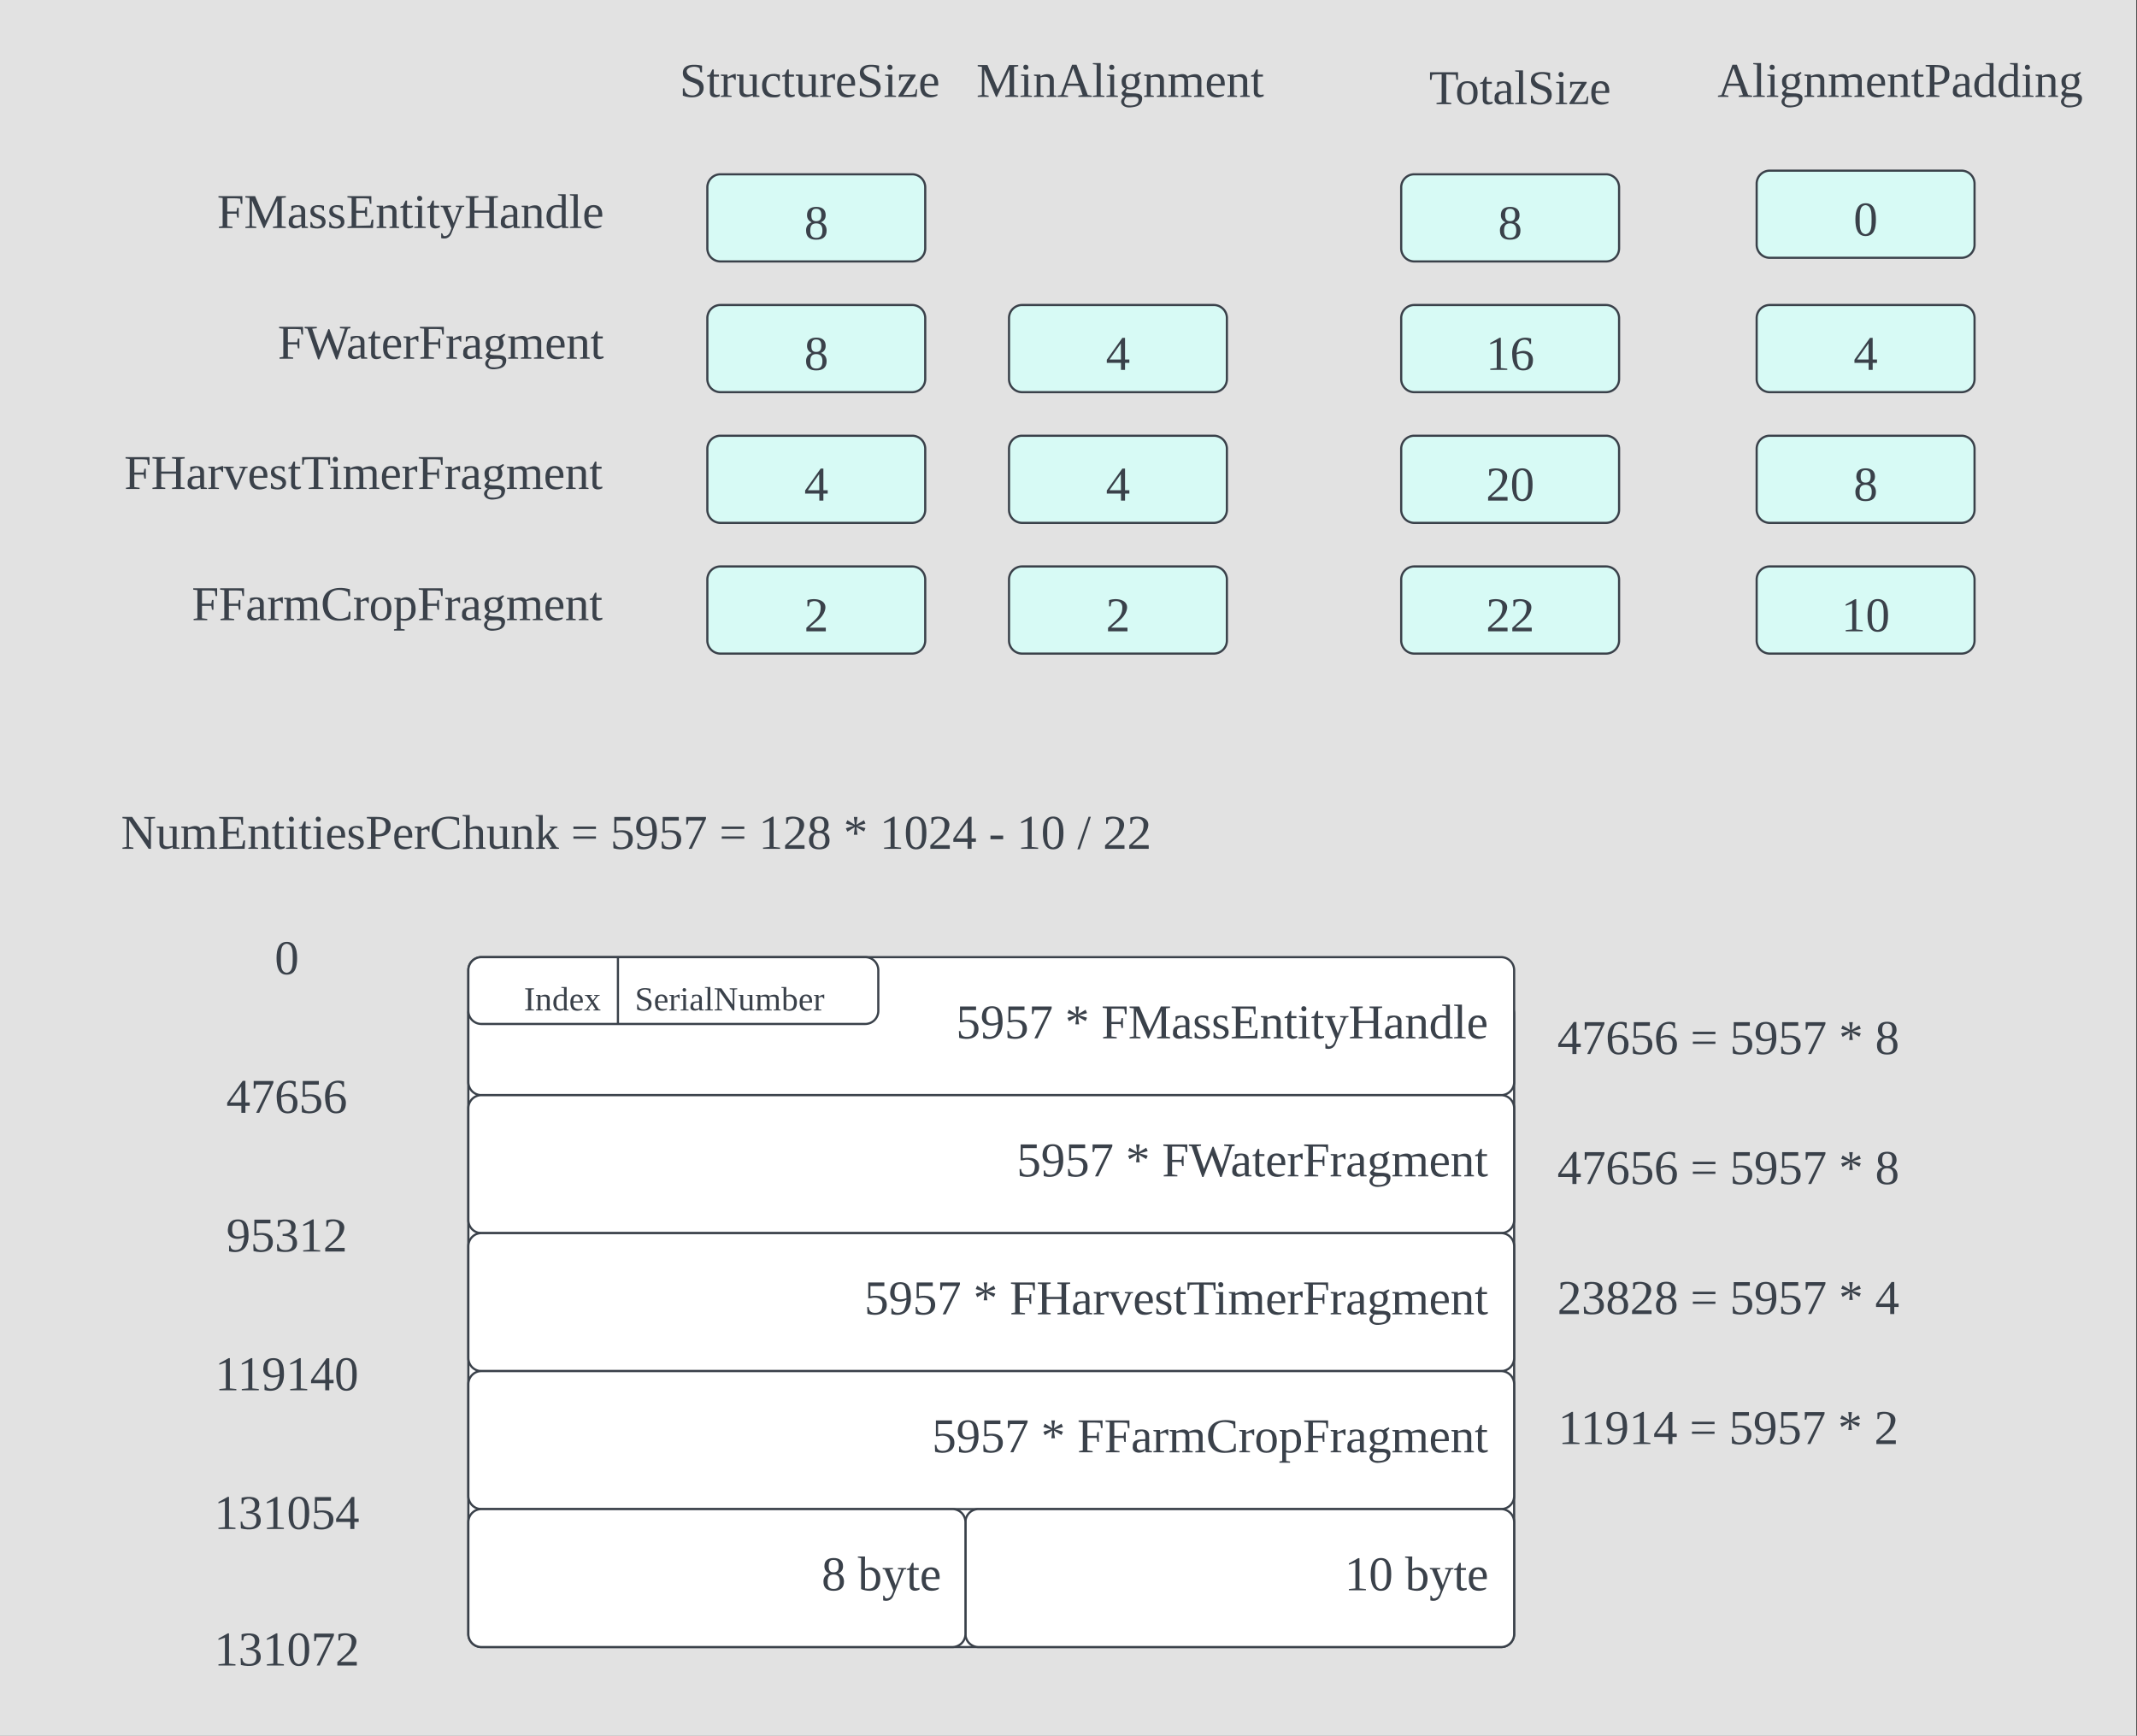 <svg width="980.83" height="796.67" xmlns="http://www.w3.org/2000/svg" xmlns:undefined="lucid" xmlns:xlink="http://www.w3.org/1999/xlink">
 <rect width="100%" height="100%" fill="#808080" stroke="none"/>
 <g>
  <title>Layer 1</title>
  <rect id="svg_433" height="810" width="1002" y="-6.335" x="-20.915" opacity="NaN" stroke="#000" fill="#e2e2e2"/>
  <g id="svg_1" >
   <path id="svg_2" fill="#d7faf5" stroke="#3a414a" d="m324.657,146a6,6 0 0 1 6,-6l88,0a6,6 0 0 1 6,6l0,28a6,6 0 0 1 -6,6l-88,0a6,6 0 0 1 -6,-6l0,-28z"/>
   <use id="svg_3" x="3.117" y="260" transform="matrix(1 0 0 1 365.987 -90.222)" xlink:href="#a"/>
   <path id="svg_4" fill="#d7faf5" stroke="#3a414a" d="m324.657,266a6,6 0 0 1 6,-6l88,0a6,6 0 0 1 6,6l0,28a6,6 0 0 1 -6,6l-88,0a6,6 0 0 1 -6,-6l0,-28z"/>
   <use id="svg_5" x="3.117" y="260" transform="matrix(1 0 0 1 365.987 29.778)" xlink:href="#b"/>
   <path id="svg_6" fill="#d7faf5" stroke="#3a414a" d="m324.657,206a6,6 0 0 1 6,-6l88,0a6,6 0 0 1 6,6l0,28a6,6 0 0 1 -6,6l-88,0a6,6 0 0 1 -6,-6l0,-28z"/>
   <use id="svg_7" x="3.117" y="260" transform="matrix(1 0 0 1 365.987 -30.222)" xlink:href="#c"/>
   <path id="svg_8" fill-opacity="0" fill="#fff" stroke-opacity="0" stroke="#000" d="m43.117,146a6,6 0 0 1 6,-6l226.46,0a6,6 0 0 1 6,6l0,28a6,6 0 0 1 -6,6l-226.46,0a6,6 0 0 1 -6,-6l0,-28z"/>
   <use id="svg_9" x="3.117" y="260" transform="matrix(1 0 0 1 124.37 -95.347)" xlink:href="#d"/>
   <path id="svg_10" fill-opacity="0" fill="#fff" stroke-opacity="0" stroke="#000" d="m81.577,206a6,6 0 0 1 6,-6l188,0a6,6 0 0 1 6,6l0,28a6,6 0 0 1 -6,6l-188,0a6,6 0 0 1 -6,-6l0,-28z"/>
   <use id="svg_11" x="3.117" y="260" transform="matrix(1 0 0 1 53.89 -35.556)" xlink:href="#e"/>
   <path id="svg_12" fill-opacity="0" fill="#fff" stroke-opacity="0" stroke="#000" d="m81.577,266a6,6 0 0 1 6,-6l188,0a6,6 0 0 1 6,6l0,28a6,6 0 0 1 -6,6l-188,0a6,6 0 0 1 -6,-6l0,-28z"/>
   <use id="svg_13" x="3.117" y="260" transform="matrix(1 0 0 1 84.939 24.653)" xlink:href="#f"/>
   <path id="svg_14" fill-opacity="0" fill="#fff" stroke-opacity="0" stroke="#000" d="m43.117,86a6,6 0 0 1 6,-6l226.46,0a6,6 0 0 1 6,6l0,28a6,6 0 0 1 -6,6l-226.46,0a6,6 0 0 1 -6,-6l0,-28z"/>
   <use id="svg_15" x="3.117" y="260" transform="matrix(1 0 0 1 96.531 -155.347)" xlink:href="#g"/>
   <path id="svg_16" fill="#d7faf5" stroke="#3a414a" d="m324.657,86a6,6 0 0 1 6,-6l88,0a6,6 0 0 1 6,6l0,28a6,6 0 0 1 -6,6l-88,0a6,6 0 0 1 -6,-6l0,-28z"/>
   <use id="svg_17" x="3.117" y="260" transform="matrix(1 0 0 1 365.987 -150.222)" xlink:href="#a"/>
   <path id="svg_18" fill="#d7faf5" stroke="#3a414a" d="m463.117,146a6,6 0 0 1 6,-6l88,0a6,6 0 0 1 6,6l0,28a6,6 0 0 1 -6,6l-88,0a6,6 0 0 1 -6,-6l0,-28z"/>
   <use id="svg_19" x="3.117" y="260" transform="matrix(1 0 0 1 504.444 -90.222)" xlink:href="#c"/>
   <path id="svg_20" fill="#d7faf5" stroke="#3a414a" d="m463.117,206a6,6 0 0 1 6,-6l88,0a6,6 0 0 1 6,6l0,28a6,6 0 0 1 -6,6l-88,0a6,6 0 0 1 -6,-6l0,-28z"/>
   <use id="svg_21" x="3.117" y="260" transform="matrix(1 0 0 1 504.444 -30.222)" xlink:href="#c"/>
   <path id="svg_22" fill="#d7faf5" stroke="#3a414a" d="m463.117,266a6,6 0 0 1 6,-6l88,0a6,6 0 0 1 6,6l0,28a6,6 0 0 1 -6,6l-88,0a6,6 0 0 1 -6,-6l0,-28z"/>
   <use id="svg_23" x="3.117" y="260" transform="matrix(1 0 0 1 504.444 29.778)" xlink:href="#b"/>
   <path id="svg_24" fill-opacity="0" fill="#fff" d="m443.117,20l141.98,0l0,36.67l-141.98,0l0,-36.67z"/>
   <use id="svg_25" x="3.117" y="260" transform="matrix(1 0 0 1 445.012 -215.535)" xlink:href="#h"/>
   <path id="svg_26" fill-opacity="0" fill="#fff" d="m303.117,20l136.73,0l0,36.67l-136.73,0l0,-36.67z"/>
   <use id="svg_27" x="3.117" y="260" transform="matrix(1 0 0 1 308.809 -215.535)" xlink:href="#i"/>
   <path id="svg_28" fill-opacity="0" fill="#fff" d="m783.117,20l177.72,0l0,36.67l-177.72,0l0,-36.67z"/>
   <use id="svg_29" x="3.117" y="260" transform="matrix(1 0 0 1 785.142 -215.535)" xlink:href="#j"/>
   <path id="svg_30" fill-opacity="0" fill="#fff" d="m583.117,23.33l228.95,0l0,36.67l-228.95,0l0,-36.67z"/>
   <use id="svg_31" x="3.117" y="260" transform="matrix(1 0 0 1 652.802 -212.201)" xlink:href="#k"/>
   <path id="svg_32" fill="#d7faf5" stroke="#3a414a" d="m643.117,146a6,6 0 0 1 6,-6l88,0a6,6 0 0 1 6,6l0,28a6,6 0 0 1 -6,6l-88,0a6,6 0 0 1 -6,-6l0,-28z"/>
   <use id="svg_33" x="3.117" y="260" transform="matrix(1 0 0 1 678.889 -90.222)" xlink:href="#l"/>
   <path id="svg_34" fill="#d7faf5" stroke="#3a414a" d="m643.117,266a6,6 0 0 1 6,-6l88,0a6,6 0 0 1 6,6l0,28a6,6 0 0 1 -6,6l-88,0a6,6 0 0 1 -6,-6l0,-28z"/>
   <use id="svg_35" x="3.117" y="260" transform="matrix(1 0 0 1 678.889 29.778)" xlink:href="#m"/>
   <path id="svg_36" fill="#d7faf5" stroke="#3a414a" d="m643.117,206a6,6 0 0 1 6,-6l88,0a6,6 0 0 1 6,6l0,28a6,6 0 0 1 -6,6l-88,0a6,6 0 0 1 -6,-6l0,-28z"/>
   <use id="svg_37" x="3.117" y="260" transform="matrix(1 0 0 1 678.889 -30.222)" xlink:href="#n"/>
   <path id="svg_38" fill="#d7faf5" stroke="#3a414a" d="m643.117,86a6,6 0 0 1 6,-6l88,0a6,6 0 0 1 6,6l0,28a6,6 0 0 1 -6,6l-88,0a6,6 0 0 1 -6,-6l0,-28z"/>
   <use id="svg_39" x="3.117" y="260" transform="matrix(1 0 0 1 684.444 -150.222)" xlink:href="#a"/>
   <path id="svg_40" fill="#d7faf5" stroke="#3a414a" d="m806.267,146a6,6 0 0 1 6,-6l88,0a6,6 0 0 1 6,6l0,28a6,6 0 0 1 -6,6l-88,0a6,6 0 0 1 -6,-6l0,-28z"/>
   <use id="svg_41" x="3.117" y="260" transform="matrix(1 0 0 1 847.594 -90.222)" xlink:href="#c"/>
   <path id="svg_42" fill="#d7faf5" stroke="#3a414a" d="m806.267,206a6,6 0 0 1 6,-6l88,0a6,6 0 0 1 6,6l0,28a6,6 0 0 1 -6,6l-88,0a6,6 0 0 1 -6,-6l0,-28z"/>
   <use id="svg_43" x="3.117" y="260" transform="matrix(1 0 0 1 847.594 -30.222)" xlink:href="#a"/>
   <path id="svg_44" fill="#d7faf5" stroke="#3a414a" d="m806.267,266a6,6 0 0 1 6,-6l88,0a6,6 0 0 1 6,6l0,28a6,6 0 0 1 -6,6l-88,0a6,6 0 0 1 -6,-6l0,-28z"/>
   <use id="svg_45" x="3.117" y="260" transform="matrix(1 0 0 1 842.038 29.778)" xlink:href="#o"/>
   <path id="svg_46" fill="#d7faf5" stroke="#3a414a" d="m806.267,84.33a6,6 0 0 1 6,-6l88,0a6,6 0 0 1 6,6l0,28a6,6 0 0 1 -6,6l-88,0a6,6 0 0 1 -6,-6l0,-28z"/>
   <use id="svg_47" x="3.117" y="260" transform="matrix(1 0 0 1 847.594 -151.889)" xlink:href="#p"/>
   <path id="svg_48" fill-opacity="0" fill="#fff" d="m19.997,353.33l543.12,0l0,63.34l-543.12,0l0,-63.34z"/>
   <use id="svg_49" x="3.117" y="260" transform="matrix(1 0 0 1 52.463 129.611)" xlink:href="#q"/>
   <use id="svg_50" x="3.117" y="260" transform="matrix(1 0 0 1 258.945 129.611)" xlink:href="#r"/>
   <use id="svg_51" x="3.117" y="260" transform="matrix(1 0 0 1 277.031 129.611)" xlink:href="#s"/>
   <use id="svg_52" x="3.117" y="260" transform="matrix(1 0 0 1 327.031 129.611)" xlink:href="#r"/>
   <use id="svg_53" x="3.117" y="260" transform="matrix(1 0 0 1 345.118 129.611)" xlink:href="#t"/>
   <use id="svg_54" x="3.117" y="260" transform="matrix(1 0 0 1 384.006 129.611)" xlink:href="#u"/>
   <use id="svg_55" x="3.117" y="260" transform="matrix(1 0 0 1 400.673 129.611)" xlink:href="#v"/>
   <use id="svg_56" x="3.117" y="260" transform="matrix(1 0 0 1 450.673 129.611)" xlink:href="#w"/>
   <use id="svg_57" x="3.117" y="260" transform="matrix(1 0 0 1 463.574 129.611)" xlink:href="#x"/>
   <use id="svg_58" x="3.117" y="260" transform="matrix(1 0 0 1 491.352 129.611)" xlink:href="#y"/>
   <use id="svg_59" x="3.117" y="260" transform="matrix(1 0 0 1 503.08 129.611)" xlink:href="#z"/>
   <path id="svg_60" fill="#fff" stroke="#3a414a" d="m214.957,465.33a6,6 0 0 1 6,-6l468,0a6,6 0 0 1 6,6l0,284.67a6,6 0 0 1 -6,6l-468,0a6,6 0 0 1 -6,-6l0,-284.67z"/>
   <path id="svg_61" fill="#fff" stroke="#3a414a" d="m214.957,445.33a6,6 0 0 1 6,-6l468,0a6,6 0 0 1 6,6l0,51.34a6,6 0 0 1 -6,6l-468,0a6,6 0 0 1 -6,-6l0,-51.34z"/>
   <use id="svg_62" x="3.117" y="260" transform="matrix(1 0 0 1 435.701 216.611)" xlink:href="#A"/>
   <use id="svg_63" x="3.117" y="260" transform="matrix(1 0 0 1 485.701 216.611)" xlink:href="#u"/>
   <use id="svg_64" x="3.117" y="260" transform="matrix(1 0 0 1 502.367 216.611)" xlink:href="#B"/>
   <path id="svg_65" fill-opacity="0" fill="#fff" d="m63.117,422.67l136.73,0l0,36.66l-136.73,0l0,-36.66z"/>
   <use id="svg_66" x="3.117" y="260" transform="matrix(1 0 0 1 122.944 187.132)" xlink:href="#p"/>
   <path id="svg_67" fill-opacity="0" fill="#fff" d="m63.117,486.33l136.73,0l0,36.67l-136.73,0l0,-36.67z"/>
   <use id="svg_68" x="3.117" y="260" transform="matrix(1 0 0 1 100.722 250.799)" xlink:href="#C"/>
   <path id="svg_69" fill="#fff" stroke="#3a414a" d="m214.957,508.67a6,6 0 0 1 6,-6l468,0a6,6 0 0 1 6,6l0,51.33a6,6 0 0 1 -6,6l-468,0a6,6 0 0 1 -6,-6l0,-51.33z"/>
   <use id="svg_70" x="3.117" y="260" transform="matrix(1 0 0 1 463.54 279.944)" xlink:href="#A"/>
   <use id="svg_71" x="3.117" y="260" transform="matrix(1 0 0 1 513.54 279.944)" xlink:href="#u"/>
   <use id="svg_72" x="3.117" y="260" transform="matrix(1 0 0 1 530.207 279.944)" xlink:href="#D"/>
   <path id="svg_73" fill-opacity="0" fill="#fff" d="m63.117,550l136.73,0l0,36.67l-136.73,0l0,-36.67z"/>
   <use id="svg_74" x="3.117" y="260" transform="matrix(1 0 0 1 100.722 314.465)" xlink:href="#E"/>
   <path id="svg_75" fill="#fff" stroke="#3a414a" d="m214.957,572a6,6 0 0 1 6,-6l468,0a6,6 0 0 1 6,6l0,51.33a6,6 0 0 1 -6,6l-468,0a6,6 0 0 1 -6,-6l0,-51.33z"/>
   <use id="svg_76" x="3.117" y="260" transform="matrix(1 0 0 1 393.602 343.278)" xlink:href="#A"/>
   <use id="svg_77" x="3.117" y="260" transform="matrix(1 0 0 1 443.602 343.278)" xlink:href="#u"/>
   <use id="svg_78" x="3.117" y="260" transform="matrix(1 0 0 1 460.269 343.278)" xlink:href="#F"/>
   <path id="svg_79" fill="#fff" stroke="#3a414a" d="m214.957,635.33a6,6 0 0 1 6,-6l468,0a6,6 0 0 1 6,6l0,51.34a6,6 0 0 1 -6,6l-468,0a6,6 0 0 1 -6,-6l0,-51.34z"/>
   <use id="svg_80" x="3.117" y="260" transform="matrix(1 0 0 1 424.651 406.611)" xlink:href="#A"/>
   <use id="svg_81" x="3.117" y="260" transform="matrix(1 0 0 1 474.651 406.611)" xlink:href="#u"/>
   <use id="svg_82" x="3.117" y="260" transform="matrix(1 0 0 1 491.318 406.611)" xlink:href="#G"/>
   <path id="svg_83" fill-opacity="0" fill="#fff" d="m673.237,578.67l240,0l0,36.66l-240,0l0,-36.66z"/>
   <use id="svg_84" x="3.117" y="260" transform="matrix(1 0 0 1 711.636 343.132)" xlink:href="#H"/>
   <use id="svg_85" x="3.117" y="260" transform="matrix(1 0 0 1 772.747 343.132)" xlink:href="#r"/>
   <use id="svg_86" x="3.117" y="260" transform="matrix(1 0 0 1 790.833 343.132)" xlink:href="#s"/>
   <use id="svg_87" x="3.117" y="260" transform="matrix(1 0 0 1 840.833 343.132)" xlink:href="#u"/>
   <use id="svg_88" x="3.117" y="260" transform="matrix(1 0 0 1 857.5 343.132)" xlink:href="#I"/>
   <path id="svg_89" fill-opacity="0" fill="#fff" d="m673.237,459.33l240,0l0,36.67l-240,0l0,-36.67z"/>
   <g id="svg_90">
    <use id="svg_91" x="3.117" y="260" transform="matrix(1 0 0 1 711.636 223.799)" xlink:href="#J"/>
    <use id="svg_92" x="3.117" y="260" transform="matrix(1 0 0 1 772.747 223.799)" xlink:href="#r"/>
    <use id="svg_93" x="3.117" y="260" transform="matrix(1 0 0 1 790.833 223.799)" xlink:href="#s"/>
    <use id="svg_94" x="3.117" y="260" transform="matrix(1 0 0 1 840.833 223.799)" xlink:href="#u"/>
    <use id="svg_95" x="3.117" y="260" transform="matrix(1 0 0 1 857.5 223.799)" xlink:href="#K"/>
   </g>
   <path id="svg_96" fill-opacity="0" fill="#fff" d="m63.117,613.67l136.73,0l0,36.66l-136.73,0l0,-36.66z"/>
   <g id="svg_97">
    <use id="svg_98" x="3.117" y="260" transform="matrix(1 0 0 1 95.568 378.132)" xlink:href="#L"/>
   </g>
   <path id="svg_99" fill-opacity="0" fill="#fff" d="m673.237,519l240,0l0,36.67l-240,0l0,-36.67z"/>
   <g id="svg_100">
    <use id="svg_101" x="3.117" y="260" transform="matrix(1 0 0 1 711.636 283.465)" xlink:href="#J"/>
    <use id="svg_102" x="3.117" y="260" transform="matrix(1 0 0 1 772.747 283.465)" xlink:href="#r"/>
    <use id="svg_103" x="3.117" y="260" transform="matrix(1 0 0 1 790.833 283.465)" xlink:href="#s"/>
    <use id="svg_104" x="3.117" y="260" transform="matrix(1 0 0 1 840.833 283.465)" xlink:href="#u"/>
    <use id="svg_105" x="3.117" y="260" transform="matrix(1 0 0 1 857.5 283.465)" xlink:href="#K"/>
   </g>
   <path id="svg_106" fill-opacity="0" fill="#fff" d="m673.237,638.33l240,0l0,36.67l-240,0l0,-36.67z"/>
   <g id="svg_107">
    <use id="svg_108" x="3.117" y="260" transform="matrix(1 0 0 1 712.037 402.799)" xlink:href="#M"/>
    <use id="svg_109" x="3.117" y="260" transform="matrix(1 0 0 1 772.346 402.799)" xlink:href="#r"/>
    <use id="svg_110" x="3.117" y="260" transform="matrix(1 0 0 1 790.432 402.799)" xlink:href="#s"/>
    <use id="svg_111" x="3.117" y="260" transform="matrix(1 0 0 1 840.432 402.799)" xlink:href="#u"/>
    <use id="svg_112" x="3.117" y="260" transform="matrix(1 0 0 1 857.099 402.799)" xlink:href="#N"/>
   </g>
   <path id="svg_113" fill="#fff" stroke="#3a414a" d="m443.117,698.67a6,6 0 0 1 6,-6l239.84,0a6,6 0 0 1 6,6l0,51.33a6,6 0 0 1 -6,6l-239.84,0a6,6 0 0 1 -6,-6l0,-51.33z"/>
   <g id="svg_114">
    <use id="svg_115" x="3.117" y="260" transform="matrix(1 0 0 1 614.012 469.944)" xlink:href="#O"/>
    <use id="svg_116" x="3.117" y="260" transform="matrix(1 0 0 1 641.79 469.944)" xlink:href="#P"/>
   </g>
   <path id="svg_117" fill-opacity="0" fill="#fff" d="m63.117,677.33l136.73,0l0,36.67l-136.73,0l0,-36.67z"/>
   <g id="svg_118">
    <use id="svg_119" x="3.117" y="260" transform="matrix(1 0 0 1 95.167 441.799)" xlink:href="#Q"/>
   </g>
   <path id="svg_120" fill-opacity="0" fill="#fff" d="m63.117,740l136.73,0l0,36.67l-136.73,0l0,-36.67z"/>
   <g id="svg_121">
    <use id="svg_122" x="3.117" y="260" transform="matrix(1 0 0 1 95.167 504.465)" xlink:href="#R"/>
   </g>
   <path id="svg_123" fill="#fff" stroke="#3a414a" d="m214.957,698.67a6,6 0 0 1 6,-6l216.16,0a6,6 0 0 1 6,6l0,51.33a6,6 0 0 1 -6,6l-216.16,0a6,6 0 0 1 -6,-6l0,-51.33z"/>
   <g id="svg_124">
    <use id="svg_125" x="3.117" y="260" transform="matrix(1 0 0 1 373.96 469.944)" xlink:href="#S"/>
    <use id="svg_126" x="3.117" y="260" transform="matrix(1 0 0 1 390.627 469.944)" xlink:href="#P"/>
   </g>
   <path id="svg_127" fill="#fff" stroke="#3a414a" d="m214.957,445.33a6,6 0 0 1 6,-6l176.16,0a6,6 0 0 1 6,6l0,18.67a6,6 0 0 1 -6,6l-176.16,0a6,6 0 0 1 -6,-6l0,-18.67z"/>
   <g id="svg_128">
    <use id="svg_129" x="3.117" y="260" transform="matrix(1 0 0 1 237.373 203.778)" xlink:href="#T"/>
    <use id="svg_130" x="3.117" y="260" transform="matrix(1 0 0 1 288.275 203.778)" xlink:href="#U"/>
   </g>
   <g id="svg_131">
    <path id="svg_132" fill="none" stroke-width="0.5" stroke="#3a414a" d="m283.617,439.58a0.25,0.25 0 0 1 0.25,0.25l0,29.67a0.25,0.25 0 0 1 -0.25,0.25a0.25,0.25 0 0 1 -0.25,-0.25l0,-29.67a0.25,0.25 0 0 1 0.25,-0.25z"/>
   </g>
   <defs transform="translate(3.117 260)">
    <path id="V" d="m90,-239c42,0 69,19 69,61c0,28 -14,44 -35,53c25,8 42,28 42,61c0,47 -28,68 -77,68c-48,0 -75,-21 -75,-68c-1,-33 18,-51 41,-61c-19,-9 -34,-25 -34,-53c0,-42 26,-61 69,-61zm-1,229c34,0 46,-20 46,-54c0,-32 -11,-53 -46,-53c-34,0 -44,20 -44,53c-1,34 11,54 44,54zm0,-123c28,0 38,-16 38,-45s-9,-47 -38,-47c-28,-1 -36,18 -36,47s8,45 36,45" fill="#3a414a"/>
    <use id="a" xlink:href="#V" transform="matrix(0.062,0,0,0.062,0,0)"/>
    <path id="W" d="m24,-231c66,-21 156,2 128,81c-20,58 -74,84 -113,123l121,0l0,27l-144,0l0,-26l59,-54c26,-25 47,-47 47,-97c0,-48 -47,-57 -81,-37l-6,29l-11,0l0,-46" fill="#3a414a"/>
    <use id="b" xlink:href="#W" transform="matrix(0.062,0,0,0.062,0,0)"/>
    <path id="X" d="m142,-52l0,52l-30,0l0,-52l-105,0l0,-23l115,-162l20,0l0,160l32,0l0,25l-32,0zm-30,-25l-1,-119l-84,119l85,0" fill="#3a414a"/>
    <use id="c" xlink:href="#X" transform="matrix(0.062,0,0,0.062,0,0)"/>
    <path id="Y" d="m75,-106l0,92l39,5l0,9l-101,0l0,-9l28,-5l0,-208l-31,-4l0,-10l177,0l0,57l-11,0l-6,-38c-28,-4 -63,-3 -95,-3l0,98l69,0l5,-28l11,0l0,73l-11,0l-5,-29l-69,0" fill="#3a414a"/>
    <path id="Z" d="m319,-222l-77,227l-10,0l-61,-162l-63,162l-9,0l-78,-227l-21,-4l0,-10l90,0l0,10l-34,4l56,166l63,-163l8,0l61,163l54,-166l-37,-4l0,-10l78,0l0,10" fill="#3a414a"/>
    <path id="aa" d="m32,-163c41,-10 102,-14 102,39l0,112c8,3 24,-2 21,12l-45,0l-4,-17c-23,30 -103,30 -93,-29c-2,-50 45,-50 92,-51c4,-36 -5,-70 -42,-56c-6,2 -12,4 -16,6c-4,7 0,23 -15,20l0,-36zm10,116c0,41 41,33 63,22l0,-59c-34,1 -63,-1 -63,37" fill="#3a414a"/>
    <path id="ab" d="m54,-38c-1,25 24,26 44,20l0,12c-27,16 -73,15 -73,-29l0,-115l-21,0c-2,-14 14,-10 21,-15l18,-38l11,0l0,38l38,0l0,15l-38,0l0,112" fill="#3a414a"/>
    <path id="ac" d="m84,-170c49,0 66,33 63,87l-101,0c-8,60 38,80 95,63l0,10c-13,8 -33,14 -53,14c-54,0 -74,-33 -74,-88c-1,-54 22,-86 70,-86zm33,73c12,-57 -57,-82 -69,-24c-1,7 -2,15 -2,24l71,0" fill="#3a414a"/>
    <path id="ad" d="m57,-145c16,-10 35,-24 60,-25l0,45c-19,1 -8,-30 -40,-17l-20,6l0,124l29,4l0,8l-79,0l0,-8l21,-4l0,-141c-8,-3 -24,2 -21,-12l48,0" fill="#3a414a"/>
    <path id="ae" d="m141,-152c28,39 5,97 -54,97c-9,0 -20,-2 -27,-3l-11,23c29,22 130,-14 124,52c-4,45 -38,57 -88,61c-64,5 -93,-52 -40,-80c-12,-4 -23,-13 -24,-29l28,-31c-19,-9 -28,-26 -28,-51c-2,-51 53,-65 100,-52l38,-20l7,8l-25,25zm-56,216c35,0 61,-11 61,-42c0,-35 -57,-17 -89,-21c-9,8 -16,19 -17,34c0,25 19,29 45,29zm-33,-177c1,26 7,46 35,44c28,-1 34,-16 35,-44c0,-26 -6,-43 -34,-43s-36,17 -36,43" fill="#3a414a"/>
    <path id="af" d="m126,-118c4,-37 -42,-32 -68,-25l0,131l24,4l0,8l-74,0c-3,-13 13,-9 20,-12l0,-141c-7,-3 -23,1 -20,-12l48,0l1,13c22,-15 77,-30 92,2c32,-22 104,-36 104,29l0,109c8,3 24,-2 21,12l-75,0l0,-8l25,-4l0,-106c3,-39 -45,-31 -72,-24c7,37 1,88 3,130l25,4l0,8l-78,0l0,-8l24,-4l0,-106" fill="#3a414a"/>
    <path id="ag" d="m125,-118c4,-37 -41,-34 -68,-26l0,132l23,4l0,8l-72,0c-3,-13 13,-9 20,-12l0,-141c-7,-3 -23,1 -20,-12l47,0l2,13c31,-23 98,-29 98,31l0,109c7,3 23,-1 20,12l-72,0l0,-8l22,-4l0,-106" fill="#3a414a"/>
    <g id="d">
     <use id="svg_133" xlink:href="#Y" transform="matrix(0.062,0,0,0.062,0,0)"/>
     <use id="svg_134" xlink:href="#Z" transform="matrix(0.062,0,0,0.062,12.346,0)"/>
     <use id="svg_135" xlink:href="#aa" transform="matrix(0.062,0,0,0.062,31.481,0)"/>
     <use id="svg_136" xlink:href="#ab" transform="matrix(0.062,0,0,0.062,41.296,0)"/>
     <use id="svg_137" xlink:href="#ac" transform="matrix(0.062,0,0,0.062,47.469,0)"/>
     <use id="svg_138" xlink:href="#ad" transform="matrix(0.062,0,0,0.062,57.284,0)"/>
     <use id="svg_139" xlink:href="#Y" transform="matrix(0.062,0,0,0.062,64.63,0)"/>
     <use id="svg_140" xlink:href="#ad" transform="matrix(0.062,0,0,0.062,76.975,0)"/>
     <use id="svg_141" xlink:href="#aa" transform="matrix(0.062,0,0,0.062,84.321,0)"/>
     <use id="svg_142" xlink:href="#ae" transform="matrix(0.062,0,0,0.062,94.136,0)"/>
     <use id="svg_143" xlink:href="#af" transform="matrix(0.062,0,0,0.062,105.247,0)"/>
     <use id="svg_144" xlink:href="#ac" transform="matrix(0.062,0,0,0.062,122.531,0)"/>
     <use id="svg_145" xlink:href="#ag" transform="matrix(0.062,0,0,0.062,132.346,0)"/>
     <use id="svg_146" xlink:href="#ab" transform="matrix(0.062,0,0,0.062,143.457,0)"/>
    </g>
    <path id="ah" d="m10,0l0,-9l31,-5l0,-208l-31,-4l0,-10l95,0l0,10l-30,4l0,93l110,0l0,-93l-30,-4l0,-10l94,0l0,10l-30,4l0,208l30,5l0,9l-94,0l0,-9l30,-5l0,-99l-110,0l0,99l30,5l0,9l-95,0" fill="#3a414a"/>
    <path id="ai" d="m164,-154l-66,158l-13,0l-68,-157c-7,-3 -20,0 -17,-12l77,0l0,8l-26,4l48,115l46,-115l-26,-4l0,-8l61,0l0,8" fill="#3a414a"/>
    <path id="aj" d="m41,-130c7,48 86,23 86,84c0,56 -69,57 -112,41l0,-40c20,0 9,29 31,31c35,19 77,-26 41,-50c-27,-18 -72,-13 -72,-59c0,-50 58,-52 100,-41l0,36c-19,1 -8,-25 -28,-25c-21,-7 -50,-1 -46,23" fill="#3a414a"/>
    <path id="ak" d="m55,0l0,-9l38,-5l0,-207c-22,1 -53,0 -70,4l-5,37l-11,0l0,-56l207,0l0,56l-12,0l-5,-37l-70,-3l0,206l37,5l0,9l-109,0" fill="#3a414a"/>
    <path id="al" d="m47,-200c-23,0 -25,-39 0,-38c13,0 18,7 20,19c-1,11 -8,19 -20,19zm18,188l28,4l0,8l-85,0l0,-8l28,-4l0,-141l-24,-4l0,-8l53,0l0,153" fill="#3a414a"/>
    <g id="e">
     <use id="svg_147" xlink:href="#Y" transform="matrix(0.062,0,0,0.062,0,0)"/>
     <use id="svg_148" xlink:href="#ah" transform="matrix(0.062,0,0,0.062,12.346,0)"/>
     <use id="svg_149" xlink:href="#aa" transform="matrix(0.062,0,0,0.062,28.333,0)"/>
     <use id="svg_150" xlink:href="#ad" transform="matrix(0.062,0,0,0.062,38.148,0)"/>
     <use id="svg_151" xlink:href="#ai" transform="matrix(0.062,0,0,0.062,45.494,0)"/>
     <use id="svg_152" xlink:href="#ac" transform="matrix(0.062,0,0,0.062,56.605,0)"/>
     <use id="svg_153" xlink:href="#aj" transform="matrix(0.062,0,0,0.062,66.42,0)"/>
     <use id="svg_154" xlink:href="#ab" transform="matrix(0.062,0,0,0.062,75.062,0)"/>
     <use id="svg_155" xlink:href="#ak" transform="matrix(0.062,0,0,0.062,81.235,0)"/>
     <use id="svg_156" xlink:href="#al" transform="matrix(0.062,0,0,0.062,93.951,0)"/>
     <use id="svg_157" xlink:href="#af" transform="matrix(0.062,0,0,0.062,100.123,0)"/>
     <use id="svg_158" xlink:href="#ac" transform="matrix(0.062,0,0,0.062,117.407,0)"/>
     <use id="svg_159" xlink:href="#ad" transform="matrix(0.062,0,0,0.062,127.222,0)"/>
     <use id="svg_160" xlink:href="#Y" transform="matrix(0.062,0,0,0.062,134.568,0)"/>
     <use id="svg_161" xlink:href="#ad" transform="matrix(0.062,0,0,0.062,146.914,0)"/>
     <use id="svg_162" xlink:href="#aa" transform="matrix(0.062,0,0,0.062,154.259,0)"/>
     <use id="svg_163" xlink:href="#ae" transform="matrix(0.062,0,0,0.062,164.074,0)"/>
     <use id="svg_164" xlink:href="#af" transform="matrix(0.062,0,0,0.062,175.185,0)"/>
     <use id="svg_165" xlink:href="#ac" transform="matrix(0.062,0,0,0.062,192.469,0)"/>
     <use id="svg_166" xlink:href="#ag" transform="matrix(0.062,0,0,0.062,202.284,0)"/>
     <use id="svg_167" xlink:href="#ab" transform="matrix(0.062,0,0,0.062,213.395,0)"/>
    </g>
    <path id="am" d="m52,-115c0,93 80,130 150,87l7,-35l11,0l-1,55c-23,7 -52,12 -83,12c-76,0 -117,-41 -121,-119c-5,-113 97,-141 201,-114l1,51l-12,0l-5,-30c-15,-9 -39,-16 -62,-16c-66,0 -86,41 -86,109" fill="#3a414a"/>
    <path id="an" d="m90,-170c52,0 76,32 76,87c0,54 -24,87 -77,87c-51,0 -75,-34 -75,-87c0,-54 24,-87 76,-87zm-1,160c39,0 46,-35 46,-73c0,-39 -7,-73 -46,-73c-39,1 -44,34 -44,73s6,72 44,73" fill="#3a414a"/>
    <path id="ao" d="m166,-85c3,67 -44,102 -111,85l1,64l29,4l0,9l-79,0l0,-9l21,-4l0,-217c-7,-3 -22,1 -19,-12l46,0l1,9c11,-8 26,-14 45,-14c47,2 64,36 66,85zm-110,72c53,14 83,-14 78,-72c7,-53 -33,-79 -78,-60l0,132" fill="#3a414a"/>
    <g id="f">
     <use id="svg_168" xlink:href="#Y" transform="matrix(0.062,0,0,0.062,0,0)"/>
     <use id="svg_169" xlink:href="#Y" transform="matrix(0.062,0,0,0.062,12.346,0)"/>
     <use id="svg_170" xlink:href="#aa" transform="matrix(0.062,0,0,0.062,24.691,0)"/>
     <use id="svg_171" xlink:href="#ad" transform="matrix(0.062,0,0,0.062,34.506,0)"/>
     <use id="svg_172" xlink:href="#af" transform="matrix(0.062,0,0,0.062,41.852,0)"/>
     <use id="svg_173" xlink:href="#am" transform="matrix(0.062,0,0,0.062,59.136,0)"/>
     <use id="svg_174" xlink:href="#ad" transform="matrix(0.062,0,0,0.062,73.951,0)"/>
     <use id="svg_175" xlink:href="#an" transform="matrix(0.062,0,0,0.062,81.296,0)"/>
     <use id="svg_176" xlink:href="#ao" transform="matrix(0.062,0,0,0.062,92.407,0)"/>
     <use id="svg_177" xlink:href="#Y" transform="matrix(0.062,0,0,0.062,103.519,0)"/>
     <use id="svg_178" xlink:href="#ad" transform="matrix(0.062,0,0,0.062,115.864,0)"/>
     <use id="svg_179" xlink:href="#aa" transform="matrix(0.062,0,0,0.062,123.21,0)"/>
     <use id="svg_180" xlink:href="#ae" transform="matrix(0.062,0,0,0.062,133.025,0)"/>
     <use id="svg_181" xlink:href="#af" transform="matrix(0.062,0,0,0.062,144.136,0)"/>
     <use id="svg_182" xlink:href="#ac" transform="matrix(0.062,0,0,0.062,161.42,0)"/>
     <use id="svg_183" xlink:href="#ag" transform="matrix(0.062,0,0,0.062,171.235,0)"/>
     <use id="svg_184" xlink:href="#ab" transform="matrix(0.062,0,0,0.062,182.346,0)"/>
    </g>
    <path id="ap" d="m152,0l-7,0l-86,-203l0,189l32,5l0,9l-81,0l0,-9l31,-5l0,-208l-31,-4l0,-10l72,0l76,180l84,-180l68,0l0,10l-31,4l0,208l31,5l0,9l-96,0l0,-9l32,-5l0,-189" fill="#3a414a"/>
    <path id="aq" d="m10,-9l31,-5l0,-208l-31,-4l0,-10l177,0l0,57l-11,0l-6,-38c-28,-4 -63,-3 -95,-3l0,92l63,0l6,-28l11,0l0,73l-11,0l-6,-29l-63,0l0,96l105,-3l10,-43l12,0l-3,62l-189,0l0,-9" fill="#3a414a"/>
    <path id="ar" d="m161,-154l-76,191c-10,29 -36,49 -77,38l0,-36c18,-2 6,24 29,21c30,-4 38,-32 47,-58l-63,-155c-7,-3 -20,0 -17,-12l77,0l0,8l-26,4l45,116l43,-116l-26,-4l0,-8l62,0l0,8" fill="#3a414a"/>
    <path id="as" d="m13,-81c0,-71 46,-101 114,-85l-1,-72l-28,-4l0,-8l57,0l0,238c8,3 24,-2 21,12l-47,0l-2,-12c-47,35 -114,11 -114,-69zm77,-74c-37,1 -44,33 -45,74c0,38 9,66 45,66c14,0 27,-3 36,-7l0,-130c-10,-1 -24,-3 -36,-3" fill="#3a414a"/>
    <path id="at" d="m65,-12l28,4l0,8l-86,0l0,-8l28,-4l0,-226l-28,-4l0,-8l58,0l0,238" fill="#3a414a"/>
    <g id="g">
     <use id="svg_185" xlink:href="#Y" transform="matrix(0.062,0,0,0.062,0,0)"/>
     <use id="svg_186" xlink:href="#ap" transform="matrix(0.062,0,0,0.062,12.346,0)"/>
     <use id="svg_187" xlink:href="#aa" transform="matrix(0.062,0,0,0.062,32.099,0)"/>
     <use id="svg_188" xlink:href="#aj" transform="matrix(0.062,0,0,0.062,41.914,0)"/>
     <use id="svg_189" xlink:href="#aj" transform="matrix(0.062,0,0,0.062,50.556,0)"/>
     <use id="svg_190" xlink:href="#aq" transform="matrix(0.062,0,0,0.062,59.198,0)"/>
     <use id="svg_191" xlink:href="#ag" transform="matrix(0.062,0,0,0.062,72.716,0)"/>
     <use id="svg_192" xlink:href="#ab" transform="matrix(0.062,0,0,0.062,83.827,0)"/>
     <use id="svg_193" xlink:href="#al" transform="matrix(0.062,0,0,0.062,90,0)"/>
     <use id="svg_194" xlink:href="#ab" transform="matrix(0.062,0,0,0.062,96.173,0)"/>
     <use id="svg_195" xlink:href="#ar" transform="matrix(0.062,0,0,0.062,102.346,0)"/>
     <use id="svg_196" xlink:href="#ah" transform="matrix(0.062,0,0,0.062,113.457,0)"/>
     <use id="svg_197" xlink:href="#aa" transform="matrix(0.062,0,0,0.062,129.444,0)"/>
     <use id="svg_198" xlink:href="#ag" transform="matrix(0.062,0,0,0.062,139.259,0)"/>
     <use id="svg_199" xlink:href="#as" transform="matrix(0.062,0,0,0.062,150.37,0)"/>
     <use id="svg_200" xlink:href="#at" transform="matrix(0.062,0,0,0.062,161.481,0)"/>
     <use id="svg_201" xlink:href="#ac" transform="matrix(0.062,0,0,0.062,167.654,0)"/>
    </g>
    <path id="au" d="m81,-9l0,9l-77,0l0,-9l26,-5l81,-224l33,0l83,224l30,5l0,9l-99,0l0,-9l31,-5l-23,-68l-93,0l-24,68l32,5zm38,-203l-41,114l82,0" fill="#3a414a"/>
    <g id="h">
     <use id="svg_202" xlink:href="#ap" transform="matrix(0.062,0,0,0.062,0,0)"/>
     <use id="svg_203" xlink:href="#al" transform="matrix(0.062,0,0,0.062,19.753,0)"/>
     <use id="svg_204" xlink:href="#ag" transform="matrix(0.062,0,0,0.062,25.926,0)"/>
     <use id="svg_205" xlink:href="#au" transform="matrix(0.062,0,0,0.062,37.037,0)"/>
     <use id="svg_206" xlink:href="#at" transform="matrix(0.062,0,0,0.062,53.025,0)"/>
     <use id="svg_207" xlink:href="#al" transform="matrix(0.062,0,0,0.062,59.198,0)"/>
     <use id="svg_208" xlink:href="#ae" transform="matrix(0.062,0,0,0.062,65.37,0)"/>
     <use id="svg_209" xlink:href="#ag" transform="matrix(0.062,0,0,0.062,76.481,0)"/>
     <use id="svg_210" xlink:href="#af" transform="matrix(0.062,0,0,0.062,87.593,0)"/>
     <use id="svg_211" xlink:href="#ac" transform="matrix(0.062,0,0,0.062,104.877,0)"/>
     <use id="svg_212" xlink:href="#ag" transform="matrix(0.062,0,0,0.062,114.691,0)"/>
     <use id="svg_213" xlink:href="#ab" transform="matrix(0.062,0,0,0.062,125.802,0)"/>
    </g>
    <path id="av" d="m178,-68c0,79 -95,82 -154,59l0,-54l12,0c1,35 22,52 60,52c50,0 69,-58 33,-82c-39,-24 -105,-21 -105,-85c0,-67 86,-66 142,-53l0,49l-12,0l-6,-29c-31,-27 -121,-7 -89,42c28,43 119,24 119,101" fill="#3a414a"/>
    <path id="aw" d="m124,-13c-35,21 -98,28 -98,-32l0,-108c-8,-3 -24,2 -21,-12l50,0l0,118c-3,37 42,32 69,25l0,-131l-25,-4l0,-8l54,0l0,153c8,3 24,-2 21,12l-48,0" fill="#3a414a"/>
    <path id="ax" d="m45,-84c0,64 52,80 104,63c1,25 -30,25 -55,25c-56,0 -80,-32 -80,-88c0,-76 62,-98 131,-80l0,46l-10,0c-5,-15 -4,-31 -23,-35c-47,-10 -67,21 -67,69" fill="#3a414a"/>
    <path id="ay" d="m10,0l0,-8l90,-143c-23,2 -54,-4 -70,6c-5,8 1,26 -14,24l0,-44l122,0l0,8l-91,143c29,-2 65,3 86,-8l9,-35l8,0l-5,57l-135,0" fill="#3a414a"/>
    <g id="i">
     <use id="svg_214" xlink:href="#av" transform="matrix(0.062,0,0,0.062,0,0)"/>
     <use id="svg_215" xlink:href="#ab" transform="matrix(0.062,0,0,0.062,12.346,0)"/>
     <use id="svg_216" xlink:href="#ad" transform="matrix(0.062,0,0,0.062,18.519,0)"/>
     <use id="svg_217" xlink:href="#aw" transform="matrix(0.062,0,0,0.062,25.864,0)"/>
     <use id="svg_218" xlink:href="#ax" transform="matrix(0.062,0,0,0.062,36.975,0)"/>
     <use id="svg_219" xlink:href="#ab" transform="matrix(0.062,0,0,0.062,46.79,0)"/>
     <use id="svg_220" xlink:href="#aw" transform="matrix(0.062,0,0,0.062,52.963,0)"/>
     <use id="svg_221" xlink:href="#ad" transform="matrix(0.062,0,0,0.062,64.074,0)"/>
     <use id="svg_222" xlink:href="#ac" transform="matrix(0.062,0,0,0.062,71.42,0)"/>
     <use id="svg_223" xlink:href="#av" transform="matrix(0.062,0,0,0.062,81.235,0)"/>
     <use id="svg_224" xlink:href="#al" transform="matrix(0.062,0,0,0.062,93.58,0)"/>
     <use id="svg_225" xlink:href="#ay" transform="matrix(0.062,0,0,0.062,99.753,0)"/>
     <use id="svg_226" xlink:href="#ac" transform="matrix(0.062,0,0,0.062,109.568,0)"/>
    </g>
    <path id="az" d="m75,-108c48,3 76,-12 76,-58s-28,-57 -76,-54l0,112zm111,-58c-1,60 -46,78 -111,74l0,78l37,5l0,9l-99,0l0,-9l28,-5l0,-208l-31,-4l0,-10c81,1 178,-14 176,70" fill="#3a414a"/>
    <g id="j">
     <use id="svg_227" xlink:href="#au" transform="matrix(0.062,0,0,0.062,0,0)"/>
     <use id="svg_228" xlink:href="#at" transform="matrix(0.062,0,0,0.062,15.988,0)"/>
     <use id="svg_229" xlink:href="#al" transform="matrix(0.062,0,0,0.062,22.16,0)"/>
     <use id="svg_230" xlink:href="#ae" transform="matrix(0.062,0,0,0.062,28.333,0)"/>
     <use id="svg_231" xlink:href="#ag" transform="matrix(0.062,0,0,0.062,39.444,0)"/>
     <use id="svg_232" xlink:href="#af" transform="matrix(0.062,0,0,0.062,50.556,0)"/>
     <use id="svg_233" xlink:href="#ac" transform="matrix(0.062,0,0,0.062,67.84,0)"/>
     <use id="svg_234" xlink:href="#ag" transform="matrix(0.062,0,0,0.062,77.654,0)"/>
     <use id="svg_235" xlink:href="#ab" transform="matrix(0.062,0,0,0.062,88.765,0)"/>
     <use id="svg_236" xlink:href="#az" transform="matrix(0.062,0,0,0.062,94.938,0)"/>
     <use id="svg_237" xlink:href="#aa" transform="matrix(0.062,0,0,0.062,107.284,0)"/>
     <use id="svg_238" xlink:href="#as" transform="matrix(0.062,0,0,0.062,117.099,0)"/>
     <use id="svg_239" xlink:href="#as" transform="matrix(0.062,0,0,0.062,128.21,0)"/>
     <use id="svg_240" xlink:href="#al" transform="matrix(0.062,0,0,0.062,139.321,0)"/>
     <use id="svg_241" xlink:href="#ag" transform="matrix(0.062,0,0,0.062,145.494,0)"/>
     <use id="svg_242" xlink:href="#ae" transform="matrix(0.062,0,0,0.062,156.605,0)"/>
    </g>
    <g id="k">
     <use id="svg_243" xlink:href="#ak" transform="matrix(0.062,0,0,0.062,0,0)"/>
     <use id="svg_244" xlink:href="#an" transform="matrix(0.062,0,0,0.062,11.975,0)"/>
     <use id="svg_245" xlink:href="#ab" transform="matrix(0.062,0,0,0.062,23.086,0)"/>
     <use id="svg_246" xlink:href="#aa" transform="matrix(0.062,0,0,0.062,29.259,0)"/>
     <use id="svg_247" xlink:href="#at" transform="matrix(0.062,0,0,0.062,39.074,0)"/>
     <use id="svg_248" xlink:href="#av" transform="matrix(0.062,0,0,0.062,45.247,0)"/>
     <use id="svg_249" xlink:href="#al" transform="matrix(0.062,0,0,0.062,57.593,0)"/>
     <use id="svg_250" xlink:href="#ay" transform="matrix(0.062,0,0,0.062,63.765,0)"/>
     <use id="svg_251" xlink:href="#ac" transform="matrix(0.062,0,0,0.062,73.58,0)"/>
    </g>
    <path id="aA" d="m110,-14l48,5l0,9l-126,0l0,-9l48,-5l0,-192l-48,17l0,-10l69,-39l9,0l0,224" fill="#3a414a"/>
    <path id="aB" d="m48,-126c45,-28 121,-18 121,53c0,50 -25,77 -72,77c-63,0 -80,-54 -82,-120c-3,-88 52,-142 140,-116l0,40l-12,0c2,-42 -66,-39 -79,-8c-8,20 -16,43 -16,74zm0,11c2,50 2,105 49,105c33,0 37,-26 40,-60c5,-60 -49,-61 -89,-45" fill="#3a414a"/>
    <g id="l">
     <use id="svg_252" xlink:href="#aA" transform="matrix(0.062,0,0,0.062,0,0)"/>
     <use id="svg_253" xlink:href="#aB" transform="matrix(0.062,0,0,0.062,11.111,0)"/>
    </g>
    <g id="m">
     <use id="svg_254" xlink:href="#W" transform="matrix(0.062,0,0,0.062,0,0)"/>
     <use id="svg_255" xlink:href="#W" transform="matrix(0.062,0,0,0.062,11.111,0)"/>
    </g>
    <path id="aC" d="m90,-239c59,0 76,52 76,120s-14,123 -77,123c-58,0 -75,-55 -75,-123c0,-67 17,-120 76,-120zm-1,229c45,-6 45,-58 45,-109c0,-50 0,-101 -45,-106c-45,4 -43,57 -43,106c0,50 -2,104 43,109" fill="#3a414a"/>
    <g id="n">
     <use id="svg_256" xlink:href="#W" transform="matrix(0.062,0,0,0.062,0,0)"/>
     <use id="svg_257" xlink:href="#aC" transform="matrix(0.062,0,0,0.062,11.111,0)"/>
    </g>
    <g id="o">
     <use id="svg_258" xlink:href="#aA" transform="matrix(0.062,0,0,0.062,0,0)"/>
     <use id="svg_259" xlink:href="#aC" transform="matrix(0.062,0,0,0.062,11.111,0)"/>
    </g>
    <use id="p" xlink:href="#aC" transform="matrix(0.062,0,0,0.062,0,0)"/>
    <path id="aD" d="m203,-222l-32,-4l0,-10l81,0l0,10l-31,4l0,222l-17,0l-145,-212l0,198l32,5l0,9l-81,0l0,-9l31,-5l0,-208l-31,-4l0,-10l72,0l121,175l0,-161" fill="#3a414a"/>
    <path id="aE" d="m126,-119c3,-38 -42,-31 -69,-25l0,132l23,4l0,8l-73,0l0,-8l21,-4l0,-226l-24,-4l0,-8l53,0l-1,98c31,-22 99,-31 99,31l0,109c7,3 23,-1 20,12l-71,0l0,-8l22,-4l0,-107" fill="#3a414a"/>
    <path id="aF" d="m60,-80l68,-73c-7,-3 -20,0 -17,-12l58,0c3,13 -13,9 -20,12l-47,48l60,93c7,3 21,-1 18,12l-68,0c-3,-12 9,-9 15,-12l-45,-71l-22,23l0,48c7,3 21,-1 18,12l-68,0l0,-8l21,-4l0,-226l-24,-4l0,-8l53,0l0,170" fill="#3a414a"/>
    <g id="q">
     <use id="svg_260" xlink:href="#aD" transform="matrix(0.062,0,0,0.062,0,0)"/>
     <use id="svg_261" xlink:href="#aw" transform="matrix(0.062,0,0,0.062,15.988,0)"/>
     <use id="svg_262" xlink:href="#af" transform="matrix(0.062,0,0,0.062,27.099,0)"/>
     <use id="svg_263" xlink:href="#aq" transform="matrix(0.062,0,0,0.062,44.383,0)"/>
     <use id="svg_264" xlink:href="#ag" transform="matrix(0.062,0,0,0.062,57.901,0)"/>
     <use id="svg_265" xlink:href="#ab" transform="matrix(0.062,0,0,0.062,69.012,0)"/>
     <use id="svg_266" xlink:href="#al" transform="matrix(0.062,0,0,0.062,75.185,0)"/>
     <use id="svg_267" xlink:href="#ab" transform="matrix(0.062,0,0,0.062,81.358,0)"/>
     <use id="svg_268" xlink:href="#al" transform="matrix(0.062,0,0,0.062,87.531,0)"/>
     <use id="svg_269" xlink:href="#ac" transform="matrix(0.062,0,0,0.062,93.704,0)"/>
     <use id="svg_270" xlink:href="#aj" transform="matrix(0.062,0,0,0.062,103.519,0)"/>
     <use id="svg_271" xlink:href="#az" transform="matrix(0.062,0,0,0.062,112.16,0)"/>
     <use id="svg_272" xlink:href="#ac" transform="matrix(0.062,0,0,0.062,124.506,0)"/>
     <use id="svg_273" xlink:href="#ad" transform="matrix(0.062,0,0,0.062,134.321,0)"/>
     <use id="svg_274" xlink:href="#am" transform="matrix(0.062,0,0,0.062,141.667,0)"/>
     <use id="svg_275" xlink:href="#aE" transform="matrix(0.062,0,0,0.062,156.481,0)"/>
     <use id="svg_276" xlink:href="#aw" transform="matrix(0.062,0,0,0.062,167.593,0)"/>
     <use id="svg_277" xlink:href="#ag" transform="matrix(0.062,0,0,0.062,178.704,0)"/>
     <use id="svg_278" xlink:href="#aF" transform="matrix(0.062,0,0,0.062,189.815,0)"/>
    </g>
    <path id="aG" d="m185,-92l0,17l-167,0l0,-17l167,0zm0,-73l0,18l-167,0l0,-18l167,0" fill="#3a414a"/>
    <use id="r" xlink:href="#aG" transform="matrix(0.062,0,0,0.062,0,0)"/>
    <path id="aH" d="m134,-68c4,-52 -44,-63 -88,-51l-17,0l0,-117l119,0l0,27l-103,0l0,75c60,-10 121,-2 121,64c0,73 -79,85 -143,66l-2,-50l12,0c1,28 14,43 47,43c39,0 51,-20 54,-57" fill="#3a414a"/>
    <path id="aI" d="m133,-108c-46,28 -127,15 -121,-56c4,-49 26,-74 76,-74c64,1 77,52 77,120c0,92 -54,140 -144,116l0,-41l11,0c-4,42 67,39 82,10c10,-20 17,-43 19,-75zm0,-12c-3,-48 0,-104 -45,-104c-34,0 -44,25 -44,61c0,32 10,52 43,52c17,0 33,-4 46,-9" fill="#3a414a"/>
    <path id="aJ" d="m35,-180l-11,0l0,-56l146,0l0,14l-105,222l-23,0l103,-209l-104,0" fill="#3a414a"/>
    <g id="s">
     <use id="svg_279" xlink:href="#aH" transform="matrix(0.062,0,0,0.062,0,0)"/>
     <use id="svg_280" xlink:href="#aI" transform="matrix(0.062,0,0,0.062,11.111,0)"/>
     <use id="svg_281" xlink:href="#aH" transform="matrix(0.062,0,0,0.062,22.222,0)"/>
     <use id="svg_282" xlink:href="#aJ" transform="matrix(0.062,0,0,0.062,33.333,0)"/>
    </g>
    <g id="t">
     <use id="svg_283" xlink:href="#aA" transform="matrix(0.062,0,0,0.062,0,0)"/>
     <use id="svg_284" xlink:href="#W" transform="matrix(0.062,0,0,0.062,11.111,0)"/>
     <use id="svg_285" xlink:href="#V" transform="matrix(0.062,0,0,0.062,22.222,0)"/>
    </g>
    <path id="aK" d="m18,-187l11,-25l55,34l-7,-58l27,0l-8,58l56,-34l11,25l-59,17l59,17l-11,25l-56,-33l8,57l-27,0l7,-57l-55,34l-11,-25l57,-18" fill="#3a414a"/>
    <use id="u" xlink:href="#aK" transform="matrix(0.062,0,0,0.062,0,0)"/>
    <g id="v">
     <use id="svg_286" xlink:href="#aA" transform="matrix(0.062,0,0,0.062,0,0)"/>
     <use id="svg_287" xlink:href="#aC" transform="matrix(0.062,0,0,0.062,11.111,0)"/>
     <use id="svg_288" xlink:href="#W" transform="matrix(0.062,0,0,0.062,22.222,0)"/>
     <use id="svg_289" xlink:href="#X" transform="matrix(0.062,0,0,0.062,33.333,0)"/>
    </g>
    <path id="aL" d="m13,-71l0,-27l94,0l0,27l-94,0" fill="#3a414a"/>
    <use id="w" xlink:href="#aL" transform="matrix(0.062,0,0,0.062,0,0)"/>
    <g id="x">
     <use id="svg_290" xlink:href="#aA" transform="matrix(0.062,0,0,0.062,0,0)"/>
     <use id="svg_291" xlink:href="#aC" transform="matrix(0.062,0,0,0.062,11.111,0)"/>
    </g>
    <path id="aM" d="m18,4l-18,0l83,-241l17,0" fill="#3a414a"/>
    <use id="y" xlink:href="#aM" transform="matrix(0.062,0,0,0.062,0,0)"/>
    <g id="z">
     <use id="svg_292" xlink:href="#W" transform="matrix(0.062,0,0,0.062,0,0)"/>
     <use id="svg_293" xlink:href="#W" transform="matrix(0.062,0,0,0.062,11.111,0)"/>
    </g>
    <g id="A">
     <use id="svg_294" xlink:href="#aH" transform="matrix(0.062,0,0,0.062,0,0)"/>
     <use id="svg_295" xlink:href="#aI" transform="matrix(0.062,0,0,0.062,11.111,0)"/>
     <use id="svg_296" xlink:href="#aH" transform="matrix(0.062,0,0,0.062,22.222,0)"/>
     <use id="svg_297" xlink:href="#aJ" transform="matrix(0.062,0,0,0.062,33.333,0)"/>
    </g>
    <g id="B">
     <use id="svg_298" xlink:href="#Y" transform="matrix(0.062,0,0,0.062,0,0)"/>
     <use id="svg_299" xlink:href="#ap" transform="matrix(0.062,0,0,0.062,12.346,0)"/>
     <use id="svg_300" xlink:href="#aa" transform="matrix(0.062,0,0,0.062,32.099,0)"/>
     <use id="svg_301" xlink:href="#aj" transform="matrix(0.062,0,0,0.062,41.914,0)"/>
     <use id="svg_302" xlink:href="#aj" transform="matrix(0.062,0,0,0.062,50.556,0)"/>
     <use id="svg_303" xlink:href="#aq" transform="matrix(0.062,0,0,0.062,59.198,0)"/>
     <use id="svg_304" xlink:href="#ag" transform="matrix(0.062,0,0,0.062,72.716,0)"/>
     <use id="svg_305" xlink:href="#ab" transform="matrix(0.062,0,0,0.062,83.827,0)"/>
     <use id="svg_306" xlink:href="#al" transform="matrix(0.062,0,0,0.062,90,0)"/>
     <use id="svg_307" xlink:href="#ab" transform="matrix(0.062,0,0,0.062,96.173,0)"/>
     <use id="svg_308" xlink:href="#ar" transform="matrix(0.062,0,0,0.062,102.346,0)"/>
     <use id="svg_309" xlink:href="#ah" transform="matrix(0.062,0,0,0.062,113.457,0)"/>
     <use id="svg_310" xlink:href="#aa" transform="matrix(0.062,0,0,0.062,129.444,0)"/>
     <use id="svg_311" xlink:href="#ag" transform="matrix(0.062,0,0,0.062,139.259,0)"/>
     <use id="svg_312" xlink:href="#as" transform="matrix(0.062,0,0,0.062,150.37,0)"/>
     <use id="svg_313" xlink:href="#at" transform="matrix(0.062,0,0,0.062,161.481,0)"/>
     <use id="svg_314" xlink:href="#ac" transform="matrix(0.062,0,0,0.062,167.654,0)"/>
    </g>
    <g id="C">
     <use id="svg_315" xlink:href="#X" transform="matrix(0.062,0,0,0.062,0,0)"/>
     <use id="svg_316" xlink:href="#aJ" transform="matrix(0.062,0,0,0.062,11.111,0)"/>
     <use id="svg_317" xlink:href="#aB" transform="matrix(0.062,0,0,0.062,22.222,0)"/>
     <use id="svg_318" xlink:href="#aH" transform="matrix(0.062,0,0,0.062,33.333,0)"/>
     <use id="svg_319" xlink:href="#aB" transform="matrix(0.062,0,0,0.062,44.444,0)"/>
    </g>
    <g id="D">
     <use id="svg_320" xlink:href="#Y" transform="matrix(0.062,0,0,0.062,0,0)"/>
     <use id="svg_321" xlink:href="#Z" transform="matrix(0.062,0,0,0.062,12.346,0)"/>
     <use id="svg_322" xlink:href="#aa" transform="matrix(0.062,0,0,0.062,31.481,0)"/>
     <use id="svg_323" xlink:href="#ab" transform="matrix(0.062,0,0,0.062,41.296,0)"/>
     <use id="svg_324" xlink:href="#ac" transform="matrix(0.062,0,0,0.062,47.469,0)"/>
     <use id="svg_325" xlink:href="#ad" transform="matrix(0.062,0,0,0.062,57.284,0)"/>
     <use id="svg_326" xlink:href="#Y" transform="matrix(0.062,0,0,0.062,64.63,0)"/>
     <use id="svg_327" xlink:href="#ad" transform="matrix(0.062,0,0,0.062,76.975,0)"/>
     <use id="svg_328" xlink:href="#aa" transform="matrix(0.062,0,0,0.062,84.321,0)"/>
     <use id="svg_329" xlink:href="#ae" transform="matrix(0.062,0,0,0.062,94.136,0)"/>
     <use id="svg_330" xlink:href="#af" transform="matrix(0.062,0,0,0.062,105.247,0)"/>
     <use id="svg_331" xlink:href="#ac" transform="matrix(0.062,0,0,0.062,122.531,0)"/>
     <use id="svg_332" xlink:href="#ag" transform="matrix(0.062,0,0,0.062,132.346,0)"/>
     <use id="svg_333" xlink:href="#ab" transform="matrix(0.062,0,0,0.062,143.457,0)"/>
    </g>
    <path id="aN" d="m104,-123c39,3 61,21 62,59c1,71 -83,76 -147,60l-2,-50l12,0c2,29 16,43 51,43c38,0 54,-19 54,-55c2,-43 -34,-49 -75,-50l0,-14c37,0 64,-7 64,-48c0,-47 -47,-56 -81,-36l-6,29l-12,0l0,-46c51,-13 135,-13 131,51c-2,34 -20,52 -51,57" fill="#3a414a"/>
    <g id="E">
     <use id="svg_334" xlink:href="#aI" transform="matrix(0.062,0,0,0.062,0,0)"/>
     <use id="svg_335" xlink:href="#aH" transform="matrix(0.062,0,0,0.062,11.111,0)"/>
     <use id="svg_336" xlink:href="#aN" transform="matrix(0.062,0,0,0.062,22.222,0)"/>
     <use id="svg_337" xlink:href="#aA" transform="matrix(0.062,0,0,0.062,33.333,0)"/>
     <use id="svg_338" xlink:href="#W" transform="matrix(0.062,0,0,0.062,44.444,0)"/>
    </g>
    <g id="F">
     <use id="svg_339" xlink:href="#Y" transform="matrix(0.062,0,0,0.062,0,0)"/>
     <use id="svg_340" xlink:href="#ah" transform="matrix(0.062,0,0,0.062,12.346,0)"/>
     <use id="svg_341" xlink:href="#aa" transform="matrix(0.062,0,0,0.062,28.333,0)"/>
     <use id="svg_342" xlink:href="#ad" transform="matrix(0.062,0,0,0.062,38.148,0)"/>
     <use id="svg_343" xlink:href="#ai" transform="matrix(0.062,0,0,0.062,45.494,0)"/>
     <use id="svg_344" xlink:href="#ac" transform="matrix(0.062,0,0,0.062,56.605,0)"/>
     <use id="svg_345" xlink:href="#aj" transform="matrix(0.062,0,0,0.062,66.42,0)"/>
     <use id="svg_346" xlink:href="#ab" transform="matrix(0.062,0,0,0.062,75.062,0)"/>
     <use id="svg_347" xlink:href="#ak" transform="matrix(0.062,0,0,0.062,81.235,0)"/>
     <use id="svg_348" xlink:href="#al" transform="matrix(0.062,0,0,0.062,93.951,0)"/>
     <use id="svg_349" xlink:href="#af" transform="matrix(0.062,0,0,0.062,100.123,0)"/>
     <use id="svg_350" xlink:href="#ac" transform="matrix(0.062,0,0,0.062,117.407,0)"/>
     <use id="svg_351" xlink:href="#ad" transform="matrix(0.062,0,0,0.062,127.222,0)"/>
     <use id="svg_352" xlink:href="#Y" transform="matrix(0.062,0,0,0.062,134.568,0)"/>
     <use id="svg_353" xlink:href="#ad" transform="matrix(0.062,0,0,0.062,146.914,0)"/>
     <use id="svg_354" xlink:href="#aa" transform="matrix(0.062,0,0,0.062,154.259,0)"/>
     <use id="svg_355" xlink:href="#ae" transform="matrix(0.062,0,0,0.062,164.074,0)"/>
     <use id="svg_356" xlink:href="#af" transform="matrix(0.062,0,0,0.062,175.185,0)"/>
     <use id="svg_357" xlink:href="#ac" transform="matrix(0.062,0,0,0.062,192.469,0)"/>
     <use id="svg_358" xlink:href="#ag" transform="matrix(0.062,0,0,0.062,202.284,0)"/>
     <use id="svg_359" xlink:href="#ab" transform="matrix(0.062,0,0,0.062,213.395,0)"/>
    </g>
    <g id="G">
     <use id="svg_360" xlink:href="#Y" transform="matrix(0.062,0,0,0.062,0,0)"/>
     <use id="svg_361" xlink:href="#Y" transform="matrix(0.062,0,0,0.062,12.346,0)"/>
     <use id="svg_362" xlink:href="#aa" transform="matrix(0.062,0,0,0.062,24.691,0)"/>
     <use id="svg_363" xlink:href="#ad" transform="matrix(0.062,0,0,0.062,34.506,0)"/>
     <use id="svg_364" xlink:href="#af" transform="matrix(0.062,0,0,0.062,41.852,0)"/>
     <use id="svg_365" xlink:href="#am" transform="matrix(0.062,0,0,0.062,59.136,0)"/>
     <use id="svg_366" xlink:href="#ad" transform="matrix(0.062,0,0,0.062,73.951,0)"/>
     <use id="svg_367" xlink:href="#an" transform="matrix(0.062,0,0,0.062,81.296,0)"/>
     <use id="svg_368" xlink:href="#ao" transform="matrix(0.062,0,0,0.062,92.407,0)"/>
     <use id="svg_369" xlink:href="#Y" transform="matrix(0.062,0,0,0.062,103.519,0)"/>
     <use id="svg_370" xlink:href="#ad" transform="matrix(0.062,0,0,0.062,115.864,0)"/>
     <use id="svg_371" xlink:href="#aa" transform="matrix(0.062,0,0,0.062,123.21,0)"/>
     <use id="svg_372" xlink:href="#ae" transform="matrix(0.062,0,0,0.062,133.025,0)"/>
     <use id="svg_373" xlink:href="#af" transform="matrix(0.062,0,0,0.062,144.136,0)"/>
     <use id="svg_374" xlink:href="#ac" transform="matrix(0.062,0,0,0.062,161.42,0)"/>
     <use id="svg_375" xlink:href="#ag" transform="matrix(0.062,0,0,0.062,171.235,0)"/>
     <use id="svg_376" xlink:href="#ab" transform="matrix(0.062,0,0,0.062,182.346,0)"/>
    </g>
    <g id="H">
     <use id="svg_377" xlink:href="#W" transform="matrix(0.062,0,0,0.062,0,0)"/>
     <use id="svg_378" xlink:href="#aN" transform="matrix(0.062,0,0,0.062,11.111,0)"/>
     <use id="svg_379" xlink:href="#V" transform="matrix(0.062,0,0,0.062,22.222,0)"/>
     <use id="svg_380" xlink:href="#W" transform="matrix(0.062,0,0,0.062,33.333,0)"/>
     <use id="svg_381" xlink:href="#V" transform="matrix(0.062,0,0,0.062,44.444,0)"/>
    </g>
    <use id="I" xlink:href="#X" transform="matrix(0.062,0,0,0.062,0,0)"/>
    <g id="J">
     <use id="svg_382" xlink:href="#X" transform="matrix(0.062,0,0,0.062,0,0)"/>
     <use id="svg_383" xlink:href="#aJ" transform="matrix(0.062,0,0,0.062,11.111,0)"/>
     <use id="svg_384" xlink:href="#aB" transform="matrix(0.062,0,0,0.062,22.222,0)"/>
     <use id="svg_385" xlink:href="#aH" transform="matrix(0.062,0,0,0.062,33.333,0)"/>
     <use id="svg_386" xlink:href="#aB" transform="matrix(0.062,0,0,0.062,44.444,0)"/>
    </g>
    <use id="K" xlink:href="#V" transform="matrix(0.062,0,0,0.062,0,0)"/>
    <g id="L">
     <use id="svg_387" xlink:href="#aA" transform="matrix(0.062,0,0,0.062,0,0)"/>
     <use id="svg_388" xlink:href="#aA" transform="matrix(0.062,0,0,0.062,10.309,0)"/>
     <use id="svg_389" xlink:href="#aI" transform="matrix(0.062,0,0,0.062,21.42,0)"/>
     <use id="svg_390" xlink:href="#aA" transform="matrix(0.062,0,0,0.062,32.531,0)"/>
     <use id="svg_391" xlink:href="#X" transform="matrix(0.062,0,0,0.062,43.642,0)"/>
     <use id="svg_392" xlink:href="#aC" transform="matrix(0.062,0,0,0.062,54.753,0)"/>
    </g>
    <g id="M">
     <use id="svg_393" xlink:href="#aA" transform="matrix(0.062,0,0,0.062,0,0)"/>
     <use id="svg_394" xlink:href="#aA" transform="matrix(0.062,0,0,0.062,10.309,0)"/>
     <use id="svg_395" xlink:href="#aI" transform="matrix(0.062,0,0,0.062,21.42,0)"/>
     <use id="svg_396" xlink:href="#aA" transform="matrix(0.062,0,0,0.062,32.531,0)"/>
     <use id="svg_397" xlink:href="#X" transform="matrix(0.062,0,0,0.062,43.642,0)"/>
    </g>
    <use id="N" xlink:href="#W" transform="matrix(0.062,0,0,0.062,0,0)"/>
    <g id="O">
     <use id="svg_398" xlink:href="#aA" transform="matrix(0.062,0,0,0.062,0,0)"/>
     <use id="svg_399" xlink:href="#aC" transform="matrix(0.062,0,0,0.062,11.111,0)"/>
    </g>
    <path id="aO" d="m53,-14c58,12 82,-15 82,-73c0,-52 -35,-77 -82,-58l0,131zm36,18c-25,0 -47,-6 -65,-13l0,-229l-24,-4l0,-8l53,0l-1,94c48,-33 114,-4 114,69c0,57 -23,91 -77,91" fill="#3a414a"/>
    <g id="P">
     <use id="svg_400" xlink:href="#aO" transform="matrix(0.062,0,0,0.062,0,0)"/>
     <use id="svg_401" xlink:href="#ar" transform="matrix(0.062,0,0,0.062,11.111,0)"/>
     <use id="svg_402" xlink:href="#ab" transform="matrix(0.062,0,0,0.062,22.222,0)"/>
     <use id="svg_403" xlink:href="#ac" transform="matrix(0.062,0,0,0.062,28.395,0)"/>
    </g>
    <g id="Q">
     <use id="svg_404" xlink:href="#aA" transform="matrix(0.062,0,0,0.062,0,0)"/>
     <use id="svg_405" xlink:href="#aN" transform="matrix(0.062,0,0,0.062,11.111,0)"/>
     <use id="svg_406" xlink:href="#aA" transform="matrix(0.062,0,0,0.062,22.222,0)"/>
     <use id="svg_407" xlink:href="#aC" transform="matrix(0.062,0,0,0.062,33.333,0)"/>
     <use id="svg_408" xlink:href="#aH" transform="matrix(0.062,0,0,0.062,44.444,0)"/>
     <use id="svg_409" xlink:href="#X" transform="matrix(0.062,0,0,0.062,55.556,0)"/>
    </g>
    <g id="R">
     <use id="svg_410" xlink:href="#aA" transform="matrix(0.062,0,0,0.062,0,0)"/>
     <use id="svg_411" xlink:href="#aN" transform="matrix(0.062,0,0,0.062,11.111,0)"/>
     <use id="svg_412" xlink:href="#aA" transform="matrix(0.062,0,0,0.062,22.222,0)"/>
     <use id="svg_413" xlink:href="#aC" transform="matrix(0.062,0,0,0.062,33.333,0)"/>
     <use id="svg_414" xlink:href="#aJ" transform="matrix(0.062,0,0,0.062,44.444,0)"/>
     <use id="svg_415" xlink:href="#W" transform="matrix(0.062,0,0,0.062,55.556,0)"/>
    </g>
    <use id="S" xlink:href="#V" transform="matrix(0.062,0,0,0.062,0,0)"/>
    <path id="aP" d="m77,-14l30,5l0,9l-94,0l0,-9l30,-5l0,-208l-30,-4l0,-10l94,0l0,10l-30,4l0,208" fill="#3a414a"/>
    <path id="aQ" d="m156,-12c7,3 23,-1 20,12l-75,0l0,-8l22,-4l-38,-58l-45,58l23,4l0,8l-60,0l0,-8l19,-3l55,-71l-48,-71c-7,-3 -23,1 -20,-12l75,0l0,8l-22,4l32,48l37,-48l-23,-4l0,-8l59,0l0,8l-19,3l-46,60" fill="#3a414a"/>
    <g id="T">
     <use id="svg_416" xlink:href="#aP" transform="matrix(0.043,0,0,0.043,0,0)"/>
     <use id="svg_417" xlink:href="#ag" transform="matrix(0.043,0,0,0.043,5.142,0)"/>
     <use id="svg_418" xlink:href="#as" transform="matrix(0.043,0,0,0.043,12.92,0)"/>
     <use id="svg_419" xlink:href="#ac" transform="matrix(0.043,0,0,0.043,20.698,0)"/>
     <use id="svg_420" xlink:href="#aQ" transform="matrix(0.043,0,0,0.043,27.568,0)"/>
    </g>
    <g id="U">
     <use id="svg_421" xlink:href="#av" transform="matrix(0.043,0,0,0.043,0,0)"/>
     <use id="svg_422" xlink:href="#ac" transform="matrix(0.043,0,0,0.043,8.642,0)"/>
     <use id="svg_423" xlink:href="#ad" transform="matrix(0.043,0,0,0.043,15.512,0)"/>
     <use id="svg_424" xlink:href="#al" transform="matrix(0.043,0,0,0.043,20.654,0)"/>
     <use id="svg_425" xlink:href="#aa" transform="matrix(0.043,0,0,0.043,24.975,0)"/>
     <use id="svg_426" xlink:href="#at" transform="matrix(0.043,0,0,0.043,31.846,0)"/>
     <use id="svg_427" xlink:href="#aD" transform="matrix(0.043,0,0,0.043,36.167,0)"/>
     <use id="svg_428" xlink:href="#aw" transform="matrix(0.043,0,0,0.043,47.358,0)"/>
     <use id="svg_429" xlink:href="#af" transform="matrix(0.043,0,0,0.043,55.136,0)"/>
     <use id="svg_430" xlink:href="#aO" transform="matrix(0.043,0,0,0.043,67.235,0)"/>
     <use id="svg_431" xlink:href="#ac" transform="matrix(0.043,0,0,0.043,75.012,0)"/>
     <use id="svg_432" xlink:href="#ad" transform="matrix(0.043,0,0,0.043,81.883,0)"/>
    </g>
   </defs>
  </g>
 </g>
</svg>
